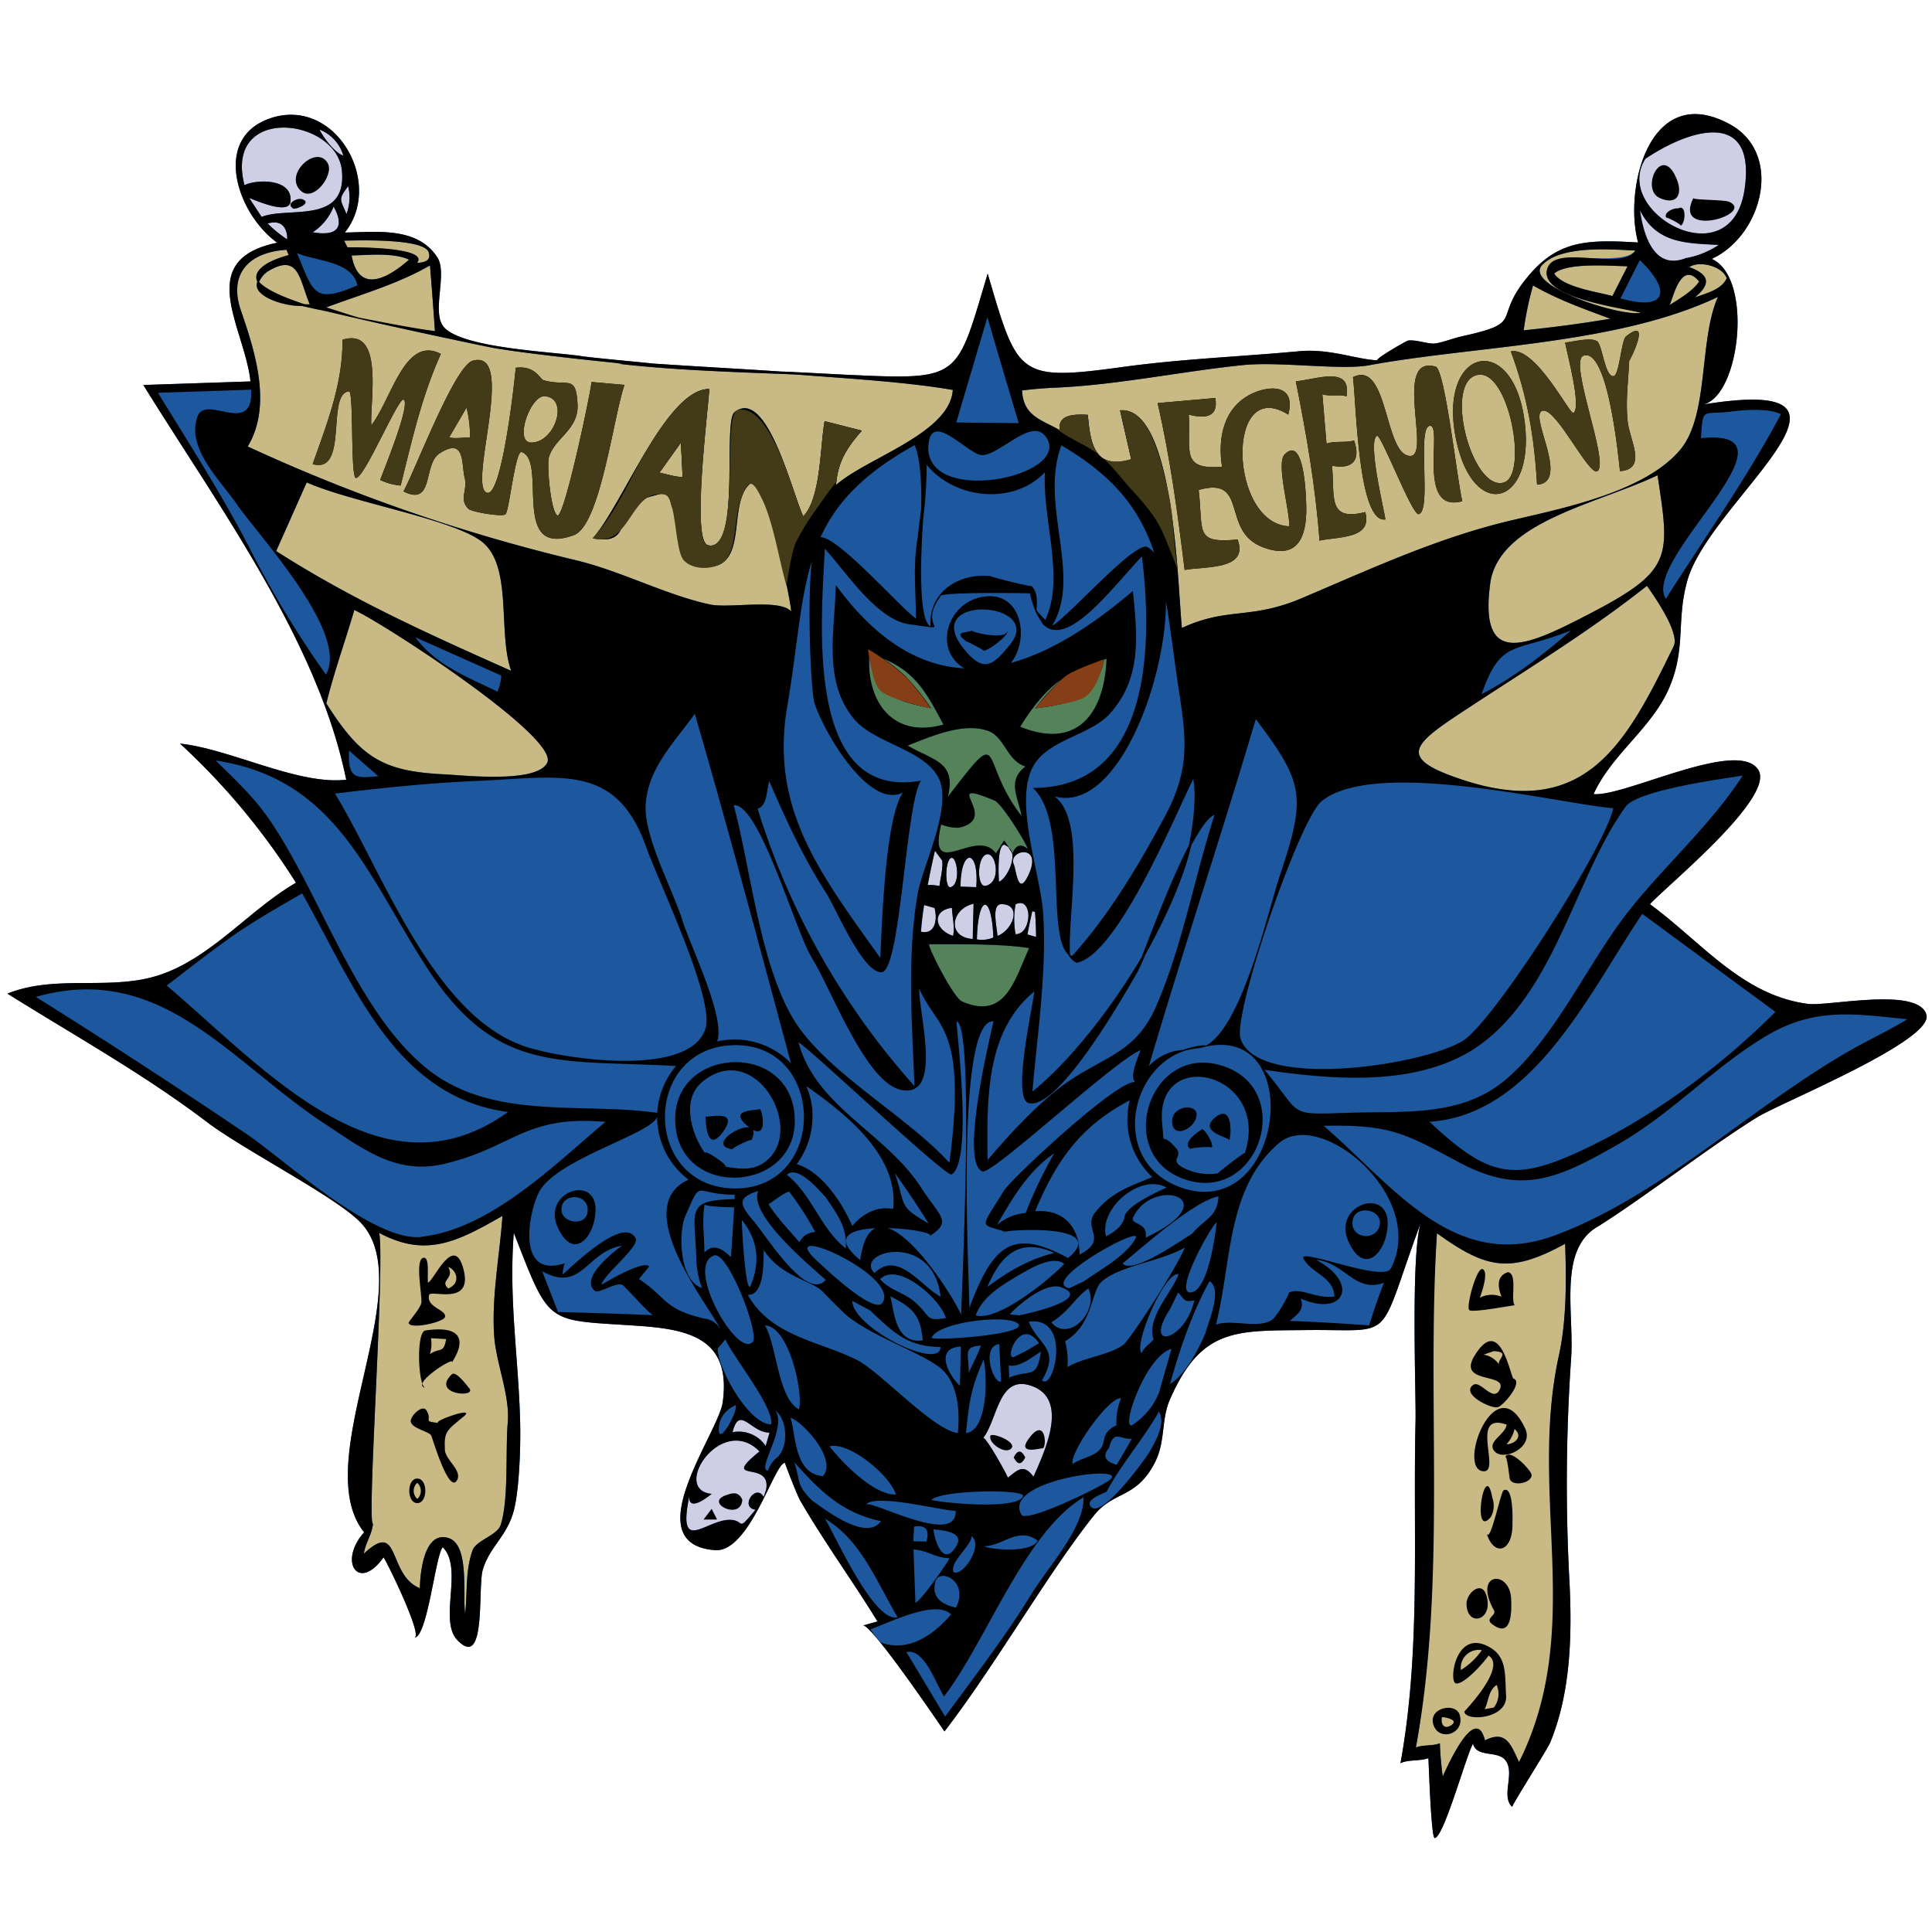 <svg xmlns="http://www.w3.org/2000/svg" width="500" height="500" viewBox="0 0 500 500">
  <title>marian-hegemony_COLOR</title>
  <g id="n4">
    <path d="M498.56,262.64c-2-7.38-25.43-2.15-30.63-2.83C450.86,257.6,440.46,243.87,427,234c4.46-4.87,32.44-27.61,28.06-34.73-5.13-8.35-34.64,7-42.64,6.24,4.7-10.41,15.28-17.17,19.69-27.79,4.27-10.29,1.67-17,4.55-27.39,5.75-20.82,54.26-53.87,3.84-45.6,9.8-1.61,13.4-32.83,2.5-37.73,13-5.95,18.79-27.23,4.57-34.9-20.69-11.17-27.43,16.79-23.63,30.65-12.31-.7-20.14-.79-27.82,8-10.51,12-.78,12.51-17.4,16.2-2.7.6-5.3,1.66-7.32,1.94-1.71.24-4.86-1.05-7-.75-.33,0-9.26,5.15-7.83,5.12-5.73-.26-12.39-3.1-20.37-2.36-15.21,1.41-30.69,2-45.82,4.1-27.12,3.72-27,2.17-34.77-24.19C247.42,98.2,248.89,98.35,219.32,97c-4.12-.2-13-.69-17.23-.86l1.6.12c-11.59-.78-23.21-1.39-34.77-2.18-3.73-.41-15.31-1.44-18.41-1.91-7.51-1.14-30.16-2-35.44-7.3-3.63-3.6.81-13.94-1.82-18.14-5.11-8.15-15.86-6.66-24-6.55C99.4,47.4,87,25.33,70.43,30.46c-15.75,4.88-9.23,24.74,1.31,32.35C50,67.33,63.28,84.63,64.83,98.71l-27.73.93c19.05,30.85,45.21,66.19,52.5,102.15-12.47,1.45-30.07-8-43-9.34a178,178,0,0,1,30,36c-11.93,6.92-21.66,19.17-34.93,23.75-12.84,4.43-27-.19-39.75,4.95C19.26,268,37.26,278,53.61,290.42c9.39,7.12,33.1,19.2,39.62,25.87,16,16.36-13.66,61.84,1,80.27-6.8,7.66-1.4,15.54,5,6.51,0-.73,10.51,20.55,8,20.75,3.41,0,5.47-21.51,7.36-23.39,5.39,5.37-1.11,18.89,3.75,24,7.64,8,5.21-13.6,6.62-18.25,1.85-6.09,6.43-8.69,8.1-15.59,1.37-5.67,1.69-16.43,1.56-22.19-.39-17-3-31.72-1.65-49.36,9.63,24.66,8.09,22.39,32.7,24.12,13.52.95,23.54,3.8,21.37,19.73-1.1,8-22.77,36.69-2,38.29,9,.69,15.48-22.88,18.12-22.58-.11,0,3.21,8.55,3.93,9.74,6.12,10.59,13.57,20.8,20,31.29l-3.84,1.08c1.84-1.24,21.17,27.39,21.17,27.39,13-16.82,27.39-41.92,38.77-56,5.09-6.3,10.79-4.22,15.61-13.44,2.93-5.6,1.61-11.09,4-16.53,8.13-18.66,17.33-17.7,35.21-17.91,23.73-.28,18,3.92,29.79-28.07-2.78,7.56-1.3,44.88-1.46,51.56-.71,29.49,1.42,59.42-3.9,88.6,2.12-1,5-.48,7.23-1.3.08,1.14.69,20.67,1.63,20.67,2.39-.15,8.32-22,9.93-24.39.88,3.53,6,1.8,8.14,4,3.05,3.24-1.14,9.49,2,12.34-.27-.24,9.14-15,9.83-16.68,5.19-12.69,5.67-27,5-41.18a471.16,471.16,0,0,1,.41-58.28c.8-11.68-3.33-27.8,6.57-33.86,10.84-6.64,29.78-21.25,41.74-28.58C460.89,285.39,500.4,269.33,498.56,262.64Z" style="fill: #1d589e"/>
  </g>
  <g id="n3">
    <path d="M112.56,85.69a242,242,0,0,1-30.12-5.4c9.52-3.7,20-6.45,28.84-11.61C111.76,74.36,112.16,80,112.56,85.69Z" style="fill: #c8b985"/>
    <path d="M80.2,78.84C75.92,80.5,60,75.92,69.29,70.25,77.44,65.3,77.45,72.39,80.2,78.84Z" style="fill: #c8b985"/>
    <path d="M91,66.14c4.25-.09,10.83-.82,14.86,1.09C100.09,72.29,92.8,76,91,66.14Z" style="fill: #c8b985"/>
    <path d="M111,65.54q.63,2.4-3.08,2.52c3.27-4.07-16.08-4.07-18-4-.3-.58-.59-1.17-.89-1.75C91.5,62.25,110.52,61.5,111,65.54Z" style="fill: #c8b985"/>
    <path d="M403.44,350.82c-4.08,18.51-2.08,38.73-.05,55.54,1.18,9.79-1,21.22-1.81,31-.82,10.28-4.14,10-8.45,18.68-2.08-4.3-3.24-8.44-8.82-5.61-2.54-10.19-10.43,8.34-10.93,9.34a82.17,82.17,0,0,1-.74-8.6c-1.89.8-4.33.31-6.22,1.12,3.56-19.08,2.87-37.32,2.84-56.7,0-25.52,1-50.93,2.62-76.41,12.82,9.24,19,10.5,33.18,2.72C405.37,331.22,405.46,341.65,403.44,350.82Z" style="fill: #c8b985"/>
    <path d="M446.87,72c-1.3,3-5.43,3.94-8.29,5,4.13-3.36,4.09-5.86-1.4-7.87C439.72,67.36,445.78,68.84,446.87,72Z" style="fill: #c8b985"/>
    <path d="M432,79c.8-.76,2.79-12.1,7.73-6.16C438.3,75.23,434.18,77.62,432,79Z" style="fill: #c8b985"/>
    <path d="M417.29,76.62c-3.52-1-12.8-2.22-15.07-5.81,3.29-3,15-1.93,19-1.9Q419.24,72.76,417.29,76.62Z" style="fill: #c8b985"/>
    <path d="M399.11,68.57c4.8-5.17,17.93-4.08,24.11-3.75-3,4.54-21.9-.9-22.92,5.33S421.38,80,424.7,80.92C419.51,82.07,394.14,73.95,399.11,68.57Z" style="fill: #c8b985"/>
    <path d="M396.76,73.84c6.35,3.67,13.18,6.08,20,8.62-7.43,1.26-14.92,2.25-22.43,3A83.83,83.83,0,0,1,396.76,73.84Z" style="fill: #c8b985"/>
    <path d="M131.41,368.11c-.63,7.18.29,19.8-1.81,26.48-.88,2.82-6.41,4-7.34,6.71-1.9,5.53-1.23,10.6-1.88,16.3-.74-4.56,1.28-17.84-4.33-19.56-6.11-1.88-7.31,8.37-7.39,13-8.54-3.5-4.88-18-14.51-8.93.42-2.85,2.09-4.9,2.38-7.74-1.68,0,3.1-66.37,1.62-75.29,12.18,6.52,20.37,2.18,31.89-4.41-.71,10.2-2.82,20.67-2.16,30.92C128.37,352.86,132,361,131.41,368.11Z" style="fill: #c8b985"/>
    <path d="M433.17,167.17c-12.34,25.41-22.87,45.22-54.83,34.58-15.9-5.29-13.37-8.58-1.4-16.53,16.68-11.09,33.34-21,49.28-33.62C427.84,153.89,434.78,163.69,433.17,167.17Z" style="fill: #c8b985"/>
    <path d="M385.76,150.3c2.9-15.39,27.5-19.87,43.21-27.3,3.27,21.43,4,24.68-18,36.06C394.61,167.55,382.49,172.9,385.76,150.3Z" style="fill: #c8b985"/>
    <path d="M71.47,142.62l7.91-17.78c11.25,5.07,37.17,9.36,45.08,15.15,8.38,6.13,4.27,23.64,7.83,33.62C111,164.14,91.07,155.18,71.47,142.62Z" style="fill: #c8b985"/>
    <path d="M84.43,182c2-8.13,4.9-16.11,7.24-24.16,7.18,3.19,53.17,33,49.94,39.53-2.69,5.44-21.91,3.22-26.72,3C99.1,199.64,93.29,196.07,84.43,182Z" style="fill: #c8b985"/>
    <path d="M271.89,100.38c16.62-.59,33.17-4.19,49.71-5.89,9.68-1,25.82,1.43,32.9,0,27.15-5,64.14-5.28,90.11-17.65-5,11.11-2.21,30.56-9.78,39.57-9.53,11.35-32.09,15.45-44.91,18.56-18.46,4.49-35.5,12.4-53,19.83-13.38,5.69-19.11,2.2-31.05,7.71-1.08-10.42-1.89-57.65-16-56.28q1.45,6.32,2.89,12.64c-9.56,2.87-10.59-4.25-11.23-11.5-3.83-.22-7.8,0-7.26,3.94-5-2.77-9.48-3.74-9.76-10.28Q268.19,100.6,271.89,100.38Z" style="fill: #c8b985"/>
    <path d="M62.33,80.32c-3.09-9,1.51-15,11.81-15.68.19.46.39.91.59,1.37-7.16,1.93-9.23,4.68-8.12,6.88-1.53,3.71,6.83,6.44,11.55,6.29,1.78.41,4.1.92,6.49,1.43,15.94,3.8,41.35,9.14,43.1,9.44C137.94,91.79,159,93.88,159,93.88s3.73.49,1.21.29c15,1.7,30.55,2.12,45.75,2.75,12.84,1,28.76,1.92,40.63,4-.79,11.3-22.38,17.61-30.21,24.59.44-6,2.77-9.63,6.68-14.06L213.41,109c-1.17,6.43-.95,20-5.53,24.62-2.73-5.54-9.36-33.67-17.79-26.94-3.12,2.49,1.77,36.77-6.89,34.41-4.4-1.21.21-35.76.35-40.43-11.11,0-22.34,29.83-30.12,38.63,10.88,2.23,5.6-7.92,12.38-10,11.44-3.53,4.58-1.1,10.52,5.86,4,4.7-4.67,11.94,7.09,11.55,10.1-.33,5-15.61,10.33-21.19,4.11-4.27,11.12,31,11,32.71-3.14-3.37-16-.67-21.12-1.8-11.58-2.55-22.91-8.65-34.75-11.47a451.73,451.73,0,0,1-84.78-29.4C70.51,105,66,90.94,62.33,80.32Z" style="fill: #c8b985"/>
    <path d="M176.66,123.41c-1.83.1-4.18-.75-6-1.08l5.56-7.8C176.37,117.5,176.51,120.46,176.66,123.41Z" style="fill: #c8b985"/>
  </g>
  <g id="n2">
    <path d="M255.57,189.11c4.44,1.55,4.95,7.81,9.79,9.26-4.76,3.66-2.05,7.63-1,12.84-11.43-14.6-4-24.59-19.09-5,2.17-9-3.47-9.25-10.42-13.24C241.11,190.5,249.33,186.94,255.57,189.11Z" style="fill: #548359"/>
    <path d="M248.11,214.22c11.23-2.45-5.68-13.28,9.3-7,1.83.77,8.32,11.2,8.53,12.48-1.76-1.44-3.08-1-3.94,1.17a3.35,3.35,0,0,0-1-1.63c-.33-.52-.87-1.26-1.17-1.74l-2.13,3.39c-4.91-7.13-17.87,7.8-14.15-7.53A11.06,11.06,0,0,0,248.11,214.22Z" style="fill: #548359"/>
    <path d="M240.49,244.39c7.23,0,18.88-.16,25.92,1-3.71,7.9-6,18.79-17.38,13.81C246.64,258.17,239.79,244.4,240.49,244.39Z" style="fill: #548359"/>
    <path d="M234.66,175.38a45.58,45.58,0,0,0-6.17-4.95c8.63,3.61,11.37,9.17,15.64,17.1-13.27,3.74-19.86-6.13-19.21-17.63,1.59,10,6.87,11.53,16,13.41A64.61,64.61,0,0,0,234.66,175.38Z" style="fill: #548359"/>
    <path d="M285.73,170.7l.61-.19c-.61,14.71-8,23.44-22.35,17.58,2.48-4.11,6.46-9.43,10.68-12.25a56.81,56.81,0,0,0-6.81,7.48C277.11,182.23,283.76,180.57,285.73,170.7Z" style="fill: #548359"/>
  </g>
  <g id="n1">
    <path d="M80.93,60.11a14,14,0,0,0,5.4-6.65C89.21,58.6,87.55,61.27,80.93,60.11Z" style="fill: #cecfe5"/>
    <path d="M89.67,55.4c-1.65-4-2.19-3.64.43-7.23A12.2,12.2,0,0,1,89.67,55.4Z" style="fill: #cecfe5"/>
    <path d="M88.85,40.25c-2.32-.66-5.51-5.21-6.14-6.72A10.34,10.34,0,0,1,88.85,40.25Z" style="fill: #cecfe5"/>
    <path d="M69.26,57.84c3.83-1.14,5.14,1.44,5.06,4.12A31.46,31.46,0,0,1,69.26,57.84Z" style="fill: #cecfe5"/>
    <path d="M436.45,66.79c-8.29,3.42-11.13-5.88-12-12.37,4.31,8.67,11.95,8.53,20.41,9A22.68,22.68,0,0,1,436.45,66.79Z" style="fill: #cecfe5"/>
    <path d="M267.15,235.78a1.8,1.8,0,0,0,.71.2q.26,3.24.28,6.5l-2.23-.63C266.24,239.81,266.73,237.8,267.15,235.78Z" style="fill: #cecfe5"/>
    <path d="M262.83,241.78a21.24,21.24,0,0,1,0-7.73,2.25,2.25,0,0,1,3.36,1.09C266.38,238.09,265.6,241.74,262.83,241.78Z" style="fill: #cecfe5"/>
    <path d="M266.17,226.43c-2.72,5.81-3.13-1.16-3.82-2.74C260.76,220,270.06,218.08,266.17,226.43Z" style="fill: #cecfe5"/>
    <path d="M255.08,229.25c-2.27.47-2.3-7.2.1-8.1C257.76,220.18,259.33,228.39,255.08,229.25Z" style="fill: #cecfe5"/>
    <path d="M257.09,242.63a7.51,7.51,0,0,1-4.27.48C253.08,231.7,256.57,230.79,257.09,242.63Z" style="fill: #cecfe5"/>
    <path d="M259.25,234c5.32.13,2.91,6.73-1.11,8.23C258,239.76,256.46,233.92,259.25,234Z" style="fill: #cecfe5"/>
    <path d="M259.86,218.6c4.58,1.24.8,8.89-1.33,9.58C258.44,227.22,258,218.85,259.86,218.6Z" style="fill: #cecfe5"/>
    <path d="M246,229.61c-1.48.44-1.5-6.69.06-7.53S248.8,228.81,246,229.61Z" style="fill: #cecfe5"/>
    <path d="M246.65,242.21c-4.89-1.57-5.53-6.59-.29-7.26C246.44,237.12,247.17,240.12,246.65,242.21Z" style="fill: #cecfe5"/>
    <path d="M252,233.89c-.08,3.05-.14,6.1-.22,9.14C244.78,242.49,246.3,235.06,252,233.89Z" style="fill: #cecfe5"/>
    <path d="M248.59,229.48c0-9.93,4.83-10.07,4.09.13Z" style="fill: #cecfe5"/>
    <path d="M243.85,222.73c.25,2-.49,4.6-.71,6.58a11.24,11.24,0,0,0-3.05-.24c.57-3,1.19-5.94,1.88-8.9Z" style="fill: #cecfe5"/>
    <path d="M241.9,235c.75,2.73.34,7-3.53,6.14q.26-3.47.82-6.91Z" style="fill: #cecfe5"/>
    <path d="M199.16,370.75l-1,3.45a8.41,8.41,0,0,0-8.59-3.56C191.39,363.45,194.3,370.81,199.16,370.75Z" style="fill: #cecfe5"/>
    <path d="M266.45,358.5c10.71,3.2,3.7,17.52,1,23.68-2.55-3.45-4-1.82-6.63.25-.46-1.31-5.88-10.91-6.4-10.26C258.14,367.43,258.39,356.1,266.45,358.5Z" style="fill: #cecfe5"/>
    <path d="M198.28,385.48c-.22.65-.42,1.29-.63,1.94-2-3.7-6.36,2.68-2.12,3.25-5.09,6.2-2.56,2.64-6.67,2.64-6.28,0-13.67,9.21-10.45-6.21-.39,4.74,5.67-.48,5.77-.51-10.66-1,2.5-21,12.39-11C186.05,384.17,199.74,377.59,198.28,385.48Z" style="fill: #cecfe5"/>
    <path d="M425.83,41.08C438,32.94,454.53,28.51,451.5,49,448.06,72.34,417,54.9,425.83,41.08Z" style="fill: #cecfe5"/>
    <path d="M67.71,56.14,64.5,51.24c1.46.53,10.25,4.47,10.67,1,.72-6.1-8.77-5.89-11.9-4.32-5.44-21,23.92-17.5,25.22-3.72C89.81,58.27,74.43,53.37,67.71,56.14Z" style="fill: #cecfe5"/>
  </g>
  <g id="Base">
    <path d="M88.65,87.92c10.76-3.29,7.11,15.36,7.44,22.14,5.26-6.7,8.65-23.37,18-18.46-5,11.15-7.46,22.28-10.4,34.06a16,16,0,0,1-5.29-1.43c.84-2.45,7.92-19.52,6.09-20.79-1.32-.92-10.1,20.26-12.37,20.26-1.47,0-.53-22.51-1.79-22.41-6,.5,0,21.48-9.41,18.82C84.72,109.34,88.68,99.41,88.65,87.92Z"/>
    <path d="M153.09,98.86c-.24,2.78-7.13,35.67-8.87,34.51s-2.7-13-2.19-14.93c1.34-5,7.76-7.19,7.44-13.74-.39-8-2.42-4.52-8.75-6.29-1.06-.3-2.12-3.89-7.26-3.23-.17,2.64-3.51,33.21-7.35,32.36-5.33-1.18,7.81-37.38-3.75-34.19-4.69,1.29-14.69,27.85-17.94,33.83,8,4,5-7,9.31-9.82,6.74-4.39,5.65,2.78,6.51,6.19s-1.57,5.62,1,8.15c.81.78,8.63,2.14,9.58,1.4S133.35,116.42,135,117c6.81,2.27-3.07,27.55,13.5,21.5,6.87-2.51,10.18-30.41,13.12-38.89ZM116.25,113.2l4.48-7.71a29.33,29.33,0,0,1,.9,7.71C120,113.2,117.8,113.59,116.25,113.2Zm21.24,1.34c-4.58,0-.18-12.4,3.56-12C147.37,103.15,143.61,114.54,137.5,114.54Z"/>
    <path d="M299.59,104.32,314.52,103c.85,4.81-2.36,5.47-6.86,4.3.52,9.51-2.18,14.34,8.6,13.5-1.15-7.28.3-15.22,7.52-18.82,4.58-2.28,11.76-2.71,9.62,5.32-16.34-10.28-15.35,28.32.27,28.91.07-4.46-3.47-16.3-1.21-18.61,5.37-5.47,5.6,12.56,5.61,14.12,0,6.62-1.81,13.45-11.23,9.91-11.05-4.15-3.49-18.52-16.63-14.84,1.28,10.8-1.25,13.92,10.08,12.84,3,8-8.51,6.89-13.71,7.87C304.8,133,302.89,118.63,299.59,104.32Z"/>
    <path d="M335.36,98.68c5.19-.44,14.52-4.22,13.11,3.9-1.93-.64-4.32.11-6.25-.54l1.08,12.77c2.19-.79,4.89-.13,7.13-.81,1.74,4.88-.21,7.62-5.71,6.52.8,7.85-1.35,14.55,8.6,12,2,7-6.87,6.32-11.83,7.39C340.45,125.87,338.11,112.44,335.36,98.68Z"/>
    <path d="M350.15,97.6C359.4,93,358.17,118,365,118c5.42,0-4.59-26.27,6.53-23.12,2.47.7,5.64,29.93,6.91,34.82-12.14,3.38-4.78-20.15-8.47-19.49-3.32.59.63,22.13-2.82,22.86-1.72.36-9.79-21-10.82-20.3-2.42,1.61,1.76,18.65,2.22,21.65C351.46,135.66,351,104.31,350.15,97.6Z"/>
    <path d="M394.65,109.7c-2.76-24.39-22.84-20-17.8,4.12C381.28,135.06,397.07,131,394.65,109.7Zm-5.51,15.19c-8.32,2.32-15.81-26.62-6.52-27.9C390.6,95.9,395.56,123.1,389.14,124.89Z"/>
    <path d="M391,90.95c6.41-1.43,15.33,16.55,16.2,15.93,2.16-1.54-1.65-15.34-2.15-18.22,2.32-.25,6.6-1.41,8.24-.37,1.43.91,2,9.21,4.26,9.06,1.58-.11,2-9.25,3.25-10.28,7-5.6.83,6.72.84,6.27-.23,5.31-1,10.42-.39,15.85.56,4.88,5.14,12.19-2,12.75-.27-2.15-2.94-32-9.41-29.91-4.1,1.31,6.83,27.91,3.56,29.91-2.16,1.33-10.42-16-14-15.66-4.33.46,7.33,18.54-1.61,19.16C397.1,113.25,395.27,102.39,391,90.95Z"/>
    <path d="M188.41,386.8q2.72-1.09,3.7,1.34C191.8,393.84,181.58,388.62,188.41,386.8Z"/>
    <path d="M184.17,390.49l1.41,2.76h-3.5Z"/>
    <path d="M154.12,313c0-9.16-13.88-4.52-9.81,4.58S154.12,320,154.12,313Zm-8.82,0c0-4.3,7.06-4.35,6.78.4C151.85,317.56,145.3,316.68,145.3,313Z"/>
    <path d="M359.13,316.54c0-9.49-14.37-4.68-10.16,4.74S359.13,323.7,359.13,316.54Zm-9.13,0c0-5.17,8.32-3.77,7,.84C355.87,321.13,350,320.56,350,316.54Z"/>
    <path d="M256.3,371.6c.28-1,6.93,1.52,5.45,3.23S255.77,373.57,256.3,371.6Z"/>
    <path d="M266.12,372.48c4.71-6.6,4.9,2.86,3.56,2.35C269.43,374.73,263.15,376.64,266.12,372.48Z"/>
    <path d="M265.34,377.18q-1.51,3-3,0Q263.83,374.16,265.34,377.18Z"/>
    <path d="M108,389c-2.77,0-2.77-6.35,0-6.35S110.75,389,108,389Zm0-5.28a2.82,2.82,0,0,0,0,4.2A2.82,2.82,0,0,0,108,383.77Z"/>
    <path d="M120,366.59c3.57-2.94-8.7,1.42-6.43,1.68-4.43-.5-1.53-.43-3.17-3.23-1.06-1.81-4.43,1.61-4.09,2.94.47,1.83,4.8,2.46,5.32,3.58.25.53,4.64,15.58,6.71,11.4,1.24-2.51-3.07-5.15-3.2-7.68C114.89,370.45,115.54,370.26,120,366.59Z"/>
    <path d="M121.33,359.15c-.24-.25-3.32-4.53-4.41-3.48C111.34,361.05,123.93,361.87,121.33,359.15Z"/>
    <path d="M110.08,344.33c-2.44.36-1.88,14.45,0,14.82-4.14-.81,8.27-8.67,6.8-6.44C120.73,346.82,119.48,342.94,110.08,344.33Zm1.45,2,3.93.22c-.66,3.93-1.69,2.09-4.21,3.91A8.74,8.74,0,0,0,111.53,346.31Z"/>
    <path d="M120,328.67c-2.42-9.81-7.72,2.73-9.2,3.27-.34-.89.51-6.45-1.07-6.44-2.51,0-.44,9.66-.68,11.63-.17,1.44-3.39,4.9-3.3,5.25.43,1.76,8.94-.19,9.39-1.49.66-1.92-5-2.5-4.07-5.79C111.49,333.72,122.34,338.08,120,328.67Zm-4,4.79c-2.37-2.24,1.76-2.37,0-5.57C118.19,328.66,119.37,332.1,116,333.46Z"/>
    <path d="M377.77,443.8c-1-3.29-8-1.92-6.87,2.33C372.12,450.9,379.27,448.89,377.77,443.8Zm-2.32,2.76c-1.9,1.13-2.62-.59-2.27-2.18C373.94,444.39,377.87,445.11,375.44,446.56Z"/>
    <path d="M389.78,438.77c-.34-4.86.3-9.61-3.84-12.21-9.21-5.78-11.1,8.71-9.17,9.1,2.16.44,7.67-5.88,8.44-7.2,4.92,2.93-6.23,14.44-6.23,14.46C379,445.6,390.22,445,389.78,438.77Zm-11.7-6.58a4.64,4.64,0,0,1,5.42-5.13A18.1,18.1,0,0,1,378.09,432.19Zm8.52,9.72-2.38.43c1.11-2.1.86-4.74,3.11-6.28A5.8,5.8,0,0,1,386.61,441.91Z"/>
    <path d="M384.62,412.72c-1.23-3.79-5.12-.4-5.09,2.32C379.59,421.35,386.8,419.42,384.62,412.72Z"/>
    <path d="M391.08,413.67c-.44-7.56-10-6.79-4.44,3.07.76,1.33-2.41,2.06-.57,3.51C391.29,424.37,391.26,416.85,391.08,413.67Z"/>
    <path d="M386.21,387.64c-1.91-10.8-5.47,11.18-.36,4.92A6,6,0,0,0,386.21,387.64Z"/>
    <path d="M391.43,393.94s.36-9.63-2.3-8.25c-.79.41-3.48,14.25-4.41,11.05C386.54,403,391.65,401.86,391.43,393.94Z"/>
    <path d="M396.39,381.72c0-1.08-6-7.52-6.89-4.45.45-1.66,1.31,6.48,1.18,5.22C390.93,384.86,396.39,384,396.39,381.72Z"/>
    <path d="M394.74,369.76c-7.76-16.74-18,11-10.68,11,4.31,0-3.81-15.47,5.86-12.06-.36,2.59-4.88,4.23-3.35,6.61C388.6,378.51,397.06,374.75,394.74,369.76Zm-4.84,4a8.92,8.92,0,0,0,2.07-3.93C394.27,371.82,392,373.71,389.9,373.78Z"/>
    <path d="M392,337.82c-1.13-1.52.82-8.22-1.75-8.59q-3.65,1.2-1.66,6.36a6.68,6.68,0,0,0-5.61.26c.45-1.23,2.32-6.48.79-7.38s-4.48,9.88-3.5,10.6S391.9,337.69,392,337.82Z"/>
    <path d="M391.59,356.75c-1.23-3.05-3.84-16-10-5.85-4.62,7.6,9.28,4.1,6.38,9-1.7,2.88-4.89-2.78-6.71-1.48-3.26,2.32,4.5,6.18,6.32,5.77C389,363.91,394.44,357.54,391.59,356.75Zm-5-7.08c4.86.28.07,2.41,1.64,3.91a6,6,0,0,0-4.26-3Z"/>
    <path d="M260.69,163.32c-.4,2.47-9.8.19-9.05-.15-1.58.72-5.19.14-1.52,2.84-.45-.33,4.94,2.4,4.44,2.4C255.86,168.42,261.18,164.33,260.69,163.32Z"/>
    <path d="M78.24,51.56c-1.34-.49-4.45,1.19-2.36,2.41C76.49,54.33,80.94,52.54,78.24,51.56Z"/>
    <path d="M84.87,42.34c-2.75-5.2-11.56,2.7-7.07,7C81.12,52.5,86.44,45.31,84.87,42.34Z"/>
    <path d="M434.29,53.94c-1-.23-3.87,1-3.06,2.44-.27-.46,4.36,1.86,3.64,2.06C436.24,58.06,436.57,52.64,434.29,53.94Z"/>
    <path d="M447.58,52.25c-1.29-.62-9.6-.45-9.34-1C432.89,61.91,454.17,55.42,447.58,52.25Z"/>
    <path d="M434,46.52c-3.88-9.86-9.58,2.42-4.5,4.71C433.9,53.22,435.53,50.39,434,46.52Z"/>
    <g>
      <path d="M311.1,292.23c-.94.56-5.48,3.63-2.94,5.15-.53-.32,6-.87,5.38-.29C314.35,296.34,311.92,292.31,311.1,292.23Z"/>
      <path d="M314.61,289.09c-4.73,3.75,2.95,5.08,3.43,5.89S319.54,285.18,314.61,289.09Z"/>
      <path d="M309.69,288.42c0-2.9-6.47-2.35-6.35,1.92C303.47,295,309.63,292,309.69,288.42Z"/>
      <path d="M316.4,275.84c-19-6.13-28.44,23.34-9.52,29.46S335.48,282,316.4,275.84Zm-1.22,27.82a14.65,14.65,0,0,1-9-1.48c-3.77-2.09.16-2.7-1.8-5-4.22-5-2.89.58-3.6-6.2-2.14-20.53,28.18-13.55,21.39,7.45C322.33,297.89,314.89,303.73,315.18,303.66Z"/>
      <path d="M189.57,297.45c-.61-.09,5.23-3.07,4.87-2.3.63-1.34.7-2.21.43-2.74,4.09,2.23,2.2-6,1.68-5.37-.33.4-8.43-.18-3.17,4.3l.54.44C191,291.24,183.35,296.49,189.57,297.45Z"/>
      <path d="M187,293.08c4.72-6.32-4-3.72-4.38-4.14C182.63,289,182.51,299,187,293.08Z"/>
      <path d="M174.78,291c1.48,19.87,32.35,17.52,30.87-2.3S173.29,271,174.78,291ZM181.72,280c13.88-11.52,27.63,13.37,15.71,21.08-3.08,2-6.88,1.36-10.1.76,2.42.45-6.54-5.52-4.54-3C179.79,295.24,175.64,285.09,181.72,280Z"/>
      <path d="M498.56,262.64c-2-7.38-25.43-2.15-30.63-2.83C450.86,257.6,440.46,243.87,427,234c4.46-4.87,32.44-27.61,28.06-34.73-5.13-8.35-34.64,7-42.64,6.24,4.7-10.41,15.28-17.17,19.69-27.79,4.27-10.29,1.67-17,4.55-27.39,5.75-20.82,54.26-53.87,3.84-45.6,9.8-1.61,13.4-32.83,2.5-37.73,13-5.95,18.79-27.23,4.57-34.9-20.69-11.17-27.43,16.79-23.63,30.65-12.31-.7-20.14-.79-27.82,8-10.51,12-.78,12.51-17.4,16.2-2.7.6-5.3,1.66-7.32,1.94-1.71.24-4.86-1.05-7-.75-.33,0-9.26,5.15-7.83,5.12-5.73-.26-12.39-3.1-20.37-2.36-15.21,1.41-30.69,2-45.82,4.1-27.12,3.72-27,2.17-34.77-24.19C247.42,98.2,248.89,98.35,219.32,97c-4.12-.2-13-.69-17.23-.86l1.6.12c-11.59-.78-23.21-1.39-34.77-2.18-3.73-.41-15.31-1.44-18.41-1.91-7.51-1.14-30.16-2-35.44-7.3-3.63-3.6.81-13.94-1.82-18.14-5.11-8.15-15.86-6.66-24-6.55C99.4,47.4,87,25.33,70.43,30.46c-15.75,4.88-9.23,24.74,1.31,32.35C50,67.33,63.28,84.63,64.83,98.71l-27.73.93c19.05,30.85,45.21,66.19,52.5,102.15-12.47,1.45-30.07-8-43-9.34a178,178,0,0,1,30,36c-11.93,6.92-21.66,19.17-34.93,23.75-12.84,4.43-27-.19-39.75,4.95C19.26,268,37.26,278,53.61,290.42c9.39,7.12,33.1,19.2,39.62,25.87,16,16.36-13.66,61.84,1,80.27-6.8,7.66-1.4,15.54,5,6.51,0-.73,10.51,20.55,8,20.75,3.41,0,5.47-21.51,7.36-23.39,5.39,5.37-1.11,18.89,3.75,24,7.64,8,5.21-13.6,6.62-18.25,1.85-6.09,6.43-8.69,8.1-15.59,1.37-5.67,1.69-16.43,1.56-22.19-.39-17-3-31.72-1.65-49.36,9.63,24.66,8.09,22.39,32.7,24.12,13.52.95,23.54,3.8,21.37,19.73-1.1,8-22.77,36.69-2,38.29,9,.69,15.48-22.88,18.12-22.58-.11,0,3.21,8.55,3.93,9.74,6.12,10.59,13.57,20.8,20,31.29l-3.84,1.08c1.84-1.24,21.17,27.39,21.17,27.39,13-16.82,27.39-41.92,38.77-56,5.09-6.3,10.79-4.22,15.61-13.44,2.93-5.6,1.61-11.09,4-16.53,8.13-18.66,17.33-17.7,35.21-17.91,23.73-.28,18,3.92,29.79-28.07-2.78,7.56-1.3,44.88-1.46,51.56-.71,29.49,1.42,59.42-3.9,88.6,2.12-1,5-.48,7.23-1.3.08,1.14.69,20.67,1.63,20.67,2.39-.15,8.32-22,9.93-24.39.88,3.53,6,1.8,8.14,4,3.05,3.24-1.14,9.49,2,12.34-.27-.24,9.14-15,9.83-16.68,5.19-12.69,5.67-27,5-41.18a471.16,471.16,0,0,1,.41-58.28c.8-11.68-3.33-27.8,6.57-33.86,10.84-6.64,29.78-21.25,41.74-28.58C460.89,285.39,500.4,269.33,498.56,262.64Zm-39.09-.77c-13.71,13.73-30.57,26.34-48,34.84-19.41,9.45-25.85,8.31-41.51-6.39,27-1.79,41.44-33.71,55.06-53.81ZM451,200.74c-8.26,12.74-19.84,22.91-29.26,34.74-10.64,13.38-19,32.79-32,43.86-11.41,9.71-25.85,8.18-40.45,8.64-16.55.51-11.94.9-22.05-11.11,18.34,2.68,41.62,4.73,57.08-7.44,18.64-14.68,23.69-43.13,36.4-60.67C423.81,204.43,446.83,201.39,451,200.74ZM298.55,346.64c-1.18,1.41-2.11,1.62-3.15,3.55-2-2.34,5.95-21.06,9.6-20.45C303.53,334.32,296.6,340.89,298.55,346.64Zm-105-11.54c4.43.17,4-9.08,4.12-11.58,4.46,6.83,11.83,7.7,15,10.51-.13-.12,5.43,5.61,6.8,6.69,6.65,5.23,18.12,9.06,23.48,13,5.12,3.76,5.5,11.83,4.93,17.14-6.39-.73-20.17-16-26.27-19C211.54,346.94,199.51,345.76,193.52,335.1Zm13.23,29.66c-5.51-2.94-5.71-16.55-8.81-21.72C204.19,343.12,208,360.71,206.75,364.76Zm-26.51-38a22.31,22.31,0,0,0,1.41,6.6c-5.82-1.9-6.25-14.29-4.27-18.76,4.44-10,1.87-5.41,12.77-5.41a3.06,3.06,0,0,0-.05,1.13C176.81,310.61,180,313.47,180.23,326.73Zm-3.68-88.67c-2.52-7.95-10.06-21.69-9.48-29.95.64-9.12,6.68-15.19,12.71-23.39,8.73,30,16.74,60.24,24.89,90.42a20.43,20.43,0,0,0-19.13-5.65C187.91,263.62,178.68,244.79,176.55,238.06Zm34.21-56.14c2.15,7,14,27.7,22.87,23.14-4.59,6.79-5.4,33.69-5.85,42.83-15.42-21.66-28.64-38.5-24.08-65.13,2.6-15.17,3.19-27.26,6.37-37.61C208.8,156.3,209.91,179.13,210.77,181.92Zm29.05-61.65c7.22,8.91,22.45,10.52,30.58,1.91-.7,12.3,5.23,27.42.09,38.21-.54-.54-1.53-1.54-2.24-2.41.07-2.31.37-4.66-1.35-6.38,0,.35-11.39-2.56-10.66-2.56-8.93-.77-16,4.71-15.45,13-4-1.64-1.86-28.2-1.86-28.19A112.93,112.93,0,0,0,239.82,120.27Zm.44-5.08c.66-9.35,10.46,2.74,14,2.57C259,117.54,267,108,270.63,113,278.1,123.25,239.12,131.4,240.26,115.2Zm34.45.08c14,8.19,20.39,16.93,24,27.82a6.06,6.06,0,0,0-1.8-1.55c-3.19-1.72-21.21,18.84-24.64,20.33C280.18,149,268.87,130.41,274.71,115.27Zm-1.9,90.78c16.15,4.61,29-29.81,28.91-50.41.92,5.29,1.65,11.06,2.53,17.42,2.14,15.54,4.81,24-2.75,38.08-6.85,12.79-14.33,25.41-24.08,36.25l-.52-.32C276.24,236.57,281.36,212.14,272.81,206.05ZM238.37,132c-.33,2.39-.65,5-.92,7.55l0-.24c-1.22,7.9-.43,13-.41,20.72-3.28-1.94-20.06-21.19-24.68-21,4-8.82,11-16.43,24.35-23.83C238.3,118.79,238.56,126.32,238.37,132Zm-24.5,99.23c2.34,3.59,9.43,20.66,14.27,20.39,5-.3,6.22-43.84,10.23-49.59-30.54,5.49-25.7-42.21-24.91-60,5.29,5.67,13.42,18.43,21.91,19.54,12.49,1.64,1.75,1.26,8-7.16-1.31-1.31,23.35-.88,23.15-.85a29.73,29.73,0,0,0,1.76,5.32c.52,1,1.67,2.66,1.65,2.69C276.32,168,288,151.86,295.53,144c2.7,21.89,2.79,59.91-28.22,59.91,9.34,8.64,3.29,37.77,9.16,43.14.1.42,1.62,2.24,2.34,2.08,10.61-2.3,25.45-38.48,30-47.52.85,4.71,0,11.63-1.13,17.19-4.22,8-9.32,21.38-12.21,28.87C287,262,276.34,275.1,267.19,282.5c1.3-15.19,3.65-30.2,2.83-45.48-.57-10.56-7.49-28.47-2.94-38.1,3.56-7.54,15-8.43,20.21-14.28,8.21-9.24,7.09-19.94,5.9-31.7-10.61,9-21.17,15.79-31.58,18.62,4.84-5.91,3-18.36-6.72-17.19s-13.57,13.79-5.31,18.59C238.19,172.38,227,166,216.3,151.4c-.24,11.87-3.39,24.89,4.7,34.64,5.27,6.35,17.8,7.78,21.79,15.07s-4,22.79-5.31,30.27c-2.8,16.38-1.43,33.19-.82,49.69a192.52,192.52,0,0,1-40.58-71.76c2.39-.89,2.15-3.69,3-7.15C203.43,212.24,207.93,222,213.87,231.23Zm85.38,29.11c-5.81,13.25-14.71,13-25.66,21.69-6.6,5.27-12.52,11.76-18,18.17-.19-16.28-.42-33.3,12.09-43.61-.21,3-5.9,27.68-1.47,28.88,7.88,2.11,25.64-29.57,28.17-33.92a35.69,35.69,0,0,0,1.94-4.32c5-8.94,10-19.7,12-28.51,1.93-3.41,4.19-7.28,6-7.82C309.17,226.85,305.92,245.1,299.24,260.34ZM325,186.1c12.47,16.6,13.09,19.91,6.23,40.48-3.09,9.27-9.68,38.87-19.1,44-1.14-.26-4.64.59-5.9,1.13a13.2,13.2,0,0,0-8.91,4.21C306.17,245.87,316.1,216.15,325,186.1Zm-31,94c-3.85-1.63-32.35,25-34.21,28.08-6.33,10.33-6.24,8.33.4,10.63-1.05-.36,27.41-2.57,16.25,6.76-14-7.47-19.21-4.17-25.57,12.91.11-5.77-3.9-74.71,6.25-74.17-1.21,5.39-8.7,36.67-2.85,38.86,2.48.93,34.94-29.35,40.94-31.37C295.14,272.08,291.81,279.22,294,280.15Zm-.84,35.2c4.76-11.09,25.08-5.31,3.35,5C297.12,316.4,293,317,293.16,315.35Zm-52.08,31c1.3-4.05,19.18-6.25,22.28-3.83C266.82,345.18,244.29,346.93,241.08,346.31Zm7.57,2.2q-.08,5.07-.23,10.15C245.12,355.47,242,348.77,248.65,348.51ZM195.1,316.08c-3.93-4.52-4.22-6.16,1.11-7.85-2.52,6.17,13.28,19.21,17.48,23C208.78,336.94,198.22,319.69,195.1,316.08Zm-.83,16.6c-1.25,3-2.36-15.46-2.26-16.91C196,320.7,196.91,326.29,194.27,332.68Zm16-45.11a19.63,19.63,0,0,0-1.62-6.5c9.82,6.91,24.06,17.85,22.49,31.82-4.24-.83-7.94,1.25-10.56,4.39-2.59-5.88-7.75-14-14.39-16A20.66,20.66,0,0,0,210.22,287.57Zm37.3-23.21c4.65.79,1.35,69.62,1.16,76-.71-2.46-11.45-20.22-19-22.53,6,.14,12,1.34,10.86,2.06,6-3.8,2.59-5.07-2.19-12.51-9.1-14.17-27.28-20.89-31.75-37.63,3.57,2.21,38.26,35,39.62,34.2C251.42,300.83,248.19,272,247.52,264.36Zm-12.86-89a45.58,45.58,0,0,0-6.17-4.95c8.63,3.61,11.37,9.17,15.64,17.1-13.27,3.74-19.86-6.13-19.21-17.63,1.59,10,6.87,11.53,16,13.41A64.61,64.61,0,0,0,234.66,175.38Zm20.91,13.74c4.44,1.55,4.95,7.81,9.79,9.26-4.76,3.66-2.05,7.63-1,12.84-11.43-14.6-4-24.59-19.09-5,2.17-9-3.47-9.25-10.42-13.24C241.11,190.5,249.33,186.94,255.57,189.11Zm-5.31-20.19c-14-15.32,20.35-13.76,11.14-2.16C257,172.27,254.77,173.86,250.26,168.92Zm35.47,1.78.61-.19c-.61,14.71-8,23.44-22.35,17.58,2.48-4.11,6.46-9.43,10.68-12.25a56.81,56.81,0,0,0-6.81,7.48C277.11,182.23,283.76,180.57,285.73,170.7Zm0-.07h0a6,6,0,0,1,.59-.17h0Zm-37.63,43.59c11.23-2.45-5.68-13.28,9.3-7,1.83.77,8.32,11.2,8.53,12.48-1.76-1.44-3.08-1-3.94,1.17a3.35,3.35,0,0,0-1-1.63c-.33-.52-.87-1.26-1.17-1.74l-2.13,3.39c-4.91-7.13-17.87,7.8-14.15-7.53A11.06,11.06,0,0,0,248.11,214.22Zm19,21.57a1.8,1.8,0,0,0,.71.2q.26,3.24.28,6.5l-2.23-.63C266.24,239.81,266.73,237.8,267.15,235.78Zm-4.32,6a21.24,21.24,0,0,1,0-7.73C267.21,231.79,267.26,241.71,262.83,241.78Zm3.35-15.35c-2.72,5.81-3.13-1.16-3.82-2.74C260.76,220,270.06,218.08,266.17,226.43Zm-11.09,2.82c-2.27.47-2.3-7.2.1-8.1C257.76,220.18,259.33,228.39,255.08,229.25Zm2,13.38a7.51,7.51,0,0,1-4.27.48C253.08,231.7,256.57,230.79,257.09,242.63Zm2.16-8.65c5.32.13,2.91,6.73-1.11,8.23C258,239.76,256.46,233.92,259.25,234Zm.6-15.38a4.32,4.32,0,0,1,1.11.67l1,1.6c.49,2.72-1.88,6.82-3.42,7.32C258.44,227.22,258,218.85,259.86,218.6Zm-13.83,11c-1.48.44-1.5-6.69.06-7.53S248.8,228.81,246,229.61Zm.62,12.6c-4.89-1.57-5.53-6.59-.29-7.26C246.44,237.12,247.17,240.12,246.65,242.21Zm5.31-8.33c-.08,3.05-.14,6.1-.22,9.14C244.78,242.49,246.3,235.06,252,233.89Zm-3.38-4.41c0-9.93,4.83-10.07,4.09.13Zm-4.73-6.74c.25,2-.49,4.6-.71,6.58a11.24,11.24,0,0,0-3.05-.24c.57-3,1.19-5.94,1.88-8.9Zm-2,12.26c.75,2.73.34,7-3.53,6.14q.26-3.47.82-6.91Zm-1.41,9.39c7.23,0,18.88-.16,25.92,1-3.71,7.9-6,18.79-17.38,13.81C246.64,258.17,239.79,244.4,240.49,244.39ZM236.81,337c-2.79-2.47-6.71-3.18-9.06-5.95,4.71-4.71,15.69,5.27,17.06,10.06C239.34,342,241,340.71,236.81,337Zm2,9.88c-7.28,1-7.36-7.66-8.4-11.39C237,338.72,238.2,341.09,238.82,346.86Zm4.6-11.31c-5.25-2.81-11-12.09-17.12-6.1C220.86,323.88,241.46,318.45,243.42,335.54Zm-20.8-9.46c-7.3-6-2.45-7.95,4-8.25C224.77,318.62,223.31,321.1,222.62,326.09Zm9-22.47c3.07,4.22,5.95,8.57,8.71,13C232.32,312,234.58,312.38,231.58,303.62Zm-18,6.08c3,4.45,5.72,7.93,5.27,13.37-6.64-5.25-8.65-13.79-15.24-19.06C206.4,301.47,211.71,307.73,213.55,309.69Zm-9.36-1.31A82.33,82.33,0,0,1,211,318.86a4.64,4.64,0,0,0-4.11,2.62c-2.69-3.1-5.79-6.34-8-9.83C200.51,310.68,202.44,308.94,204.2,308.38Zm8.42,19c-15-12.84,20.74,2.47,15.68,9.77C226.18,340.26,213.44,328.1,212.62,327.4Zm12.52,11.73c6.28,6,9.77,9.33,18.21,9.48-.07,6.24-22.77-5-22.83-11.95Zm39.5-9.7c2.86-1.71,8.1-4.49,10.72-2.34-3.75,4-17.19,15-22.89,13.32C254.33,335.26,260,332.18,264.63,329.43Zm-9.24,3.73c2.31-5.1,6.42-14,17.39-8.91C266,326,261,329,255.39,333.16Zm7,18c-2.67,1,1.5-10.69,6.43-3.57A50,50,0,0,1,262.43,351.16Zm6.93-1.34c-1.12,7.37-2.75,4.4-8.17,6.68-.05-1-.11-2.1-.15-3.14C263.78,354,267.25,351.13,269.35,349.81Zm-5.57-9.41-2.47-.27c2.35-2.61,9.4-8.5,13.31-7C283.56,336.44,263.54,340.48,263.78,340.4Zm-4.7,17.08c-1.91,1-5.41-9.09-.49-9.64C258.75,351.06,258.92,354.27,259.08,357.48Zm-5.26-9.24c-.83,2.4-2.12,4.72-3.15,7C250.78,350.58,249.07,348.54,253.82,348.24Zm.73,3.62c1,4.76,1,18.34-4.58,19C250.76,362.88,251.38,359,254.55,351.87Zm11.89,6.63c10.71,3.2,3.7,17.52,1,23.68-2.55-3.45-4-1.82-6.63.25-.46-1.31-5.88-10.91-6.4-10.26C258.14,367.43,258.39,356.1,266.45,358.5Zm3.2-1.31c4.87-8.26-1-9.06-3.42-15.13C277.54,340.47,272.7,360.36,269.65,357.19Zm2.45-15c4.65-2.89,5.84-6.07,9.55-8.77C284.5,339.59,276.44,347.52,272.1,342.22Zm8.43-10.62-3.82,1.82c-8-1.64,19.2-16.65,17.18-12.95C291.38,325.09,284.66,328.6,280.53,331.6ZM291,315c-.29,2.07-2.67,4-4.78,4.95-1.81-7.29,9-16.39,15.65-12.62C300.13,308.22,291.47,311.91,291,315Zm-7.52-1.32c-3.44,4.32,3.53,7.09-4.09,11,0-6.93-3.95-11.81-11.49-11.23,5.56-13.27,11.73-21.94,24.48-28.7a20.48,20.48,0,0,0,5.81,19.87C292.32,307.12,287.64,308.5,283.53,313.67Zm-18.1.26a12.59,12.59,0,0,0-7.39,3.14c4-7,8.1-14,14.86-18.62A115.82,115.82,0,0,0,265.43,313.93Zm-55.34-66.11c4.8,7.38,13.87,32.31,23.14,34.23,10.8,2.24,4.75-19,4.7-26.18,3,6.52,6.08,8,8,15.21,2.26,8.3.94,21.36-.18,29.83-11.07-12.18-31.86-23.39-40.15-36.83-8.91-14.46-11.29-39.54-15.67-55.72C196.66,207.93,206,241.55,210.09,247.83Zm-21.32,22.72c25.34-1.89,26,38,.62,37C166.59,306.55,166.28,272.21,188.77,270.54Zm-6.4,41.07c0,.73,7.56.84,7.7.84l-.84,12.86c-2-1.85-4.5-3.81-6.88-1.13C182.3,320,181.63,315.77,182.37,311.61Zm2.51,13.29c3.56-1.12,11.76,20.26,10,22.33C190.88,351.85,177,327.41,184.88,324.9Zm47,61.86c-5.54.28-14-8.34-17.16-12.47C220,373.09,230.43,382,231.85,386.76Zm15.5,4.27c.29,9.23-21.48-2.75-23.23-1.7C226.8,386.47,243.68,391,247.35,391Zm.2,9c-3.62,6.23-5.9-2.46-5.93-4.25C243.49,396,249.7,396.35,247.55,400Zm-7.8-1.08-3.35-.09.19-3.78Q241.06,394.32,239.75,399Zm6,4.29c-1.1,2.2-7.83,11.51-8.82,11.52L236.41,401C240.15,401.24,242,403.2,245.78,403.26Zm-3.7,6.14c1.06-3.83,8.89-.18,5.37,6.65C243.4,415.2,241.06,413.11,242.08,409.4Zm4.82-2.48c-1.48-2.3,4.94-7.28,4.54-9.36C254.57,399.69,249.45,407.82,246.9,406.92Zm-5.78-18.74c2.53-2.6,24.52-2.86,23.68-.93C263.24,390.87,243.55,388.91,241.12,388.18Zm27.5,10.6c-1.74,3.1-11.44,2.4-14,1.39C259.55,400.17,263.49,394.89,268.63,398.78Zm-4.11-6.58c-5.86-9.22,28.73-13.46,22.62-9.11C284.24,385.16,267,393.51,264.51,392.2Zm25.66-30.34a16.82,16.82,0,0,0-1.19,7c-4.74,2.3-2,4.69-5,6.95-1.87,1.38-4.38,1.72-6.35,3.08C276.86,375.72,287.1,361.32,290.18,361.86ZM287,374.75c1.28-5,3-2.05,5.93-2.42q-1.92,3.42-3.95,6.75Q284.41,377.76,287,374.75Zm-10.75-20.93a19.87,19.87,0,0,0-.6-6.71c7.38-4.39,6.62-13.07,9.57-15.54,4.85-4.07,15-5.06,21.39-8.69-1.51,4.15-12.54,21.54-15.71,25C287.39,350.68,280.3,351.32,276.22,353.81Zm26.48-14.89q1.11-2.19,2.15-4.42c1.57,1.53,1.4,2.69,4.21,2C306.8,347,295.76,349.85,302.7,338.93Zm5.79-4.51c-5.3,1.32,4.55-16.65,6.37-18.13C314.46,320,312.69,333.4,308.48,334.42Zm0-15.14c-2.5,1.45-15.36,10.71-18,7.7,4.92-4,18.62-16.27,24.82-17.36C315.08,315,311.83,315.35,308.51,319.28Zm-2.34-11.77c-19.35-6.26-14-32.16,1.59-35.88,1.1-.16,3.17-.48,3-.45C338.25,263.49,332.53,316,306.16,307.51Zm111.33-98.33c-2.14,10.15-31,55.34-38.91,60.17-10.58,6.47-53.18,12.79-57.54-.53-2.09-6.4,15.22-56.86,21-61.5C356,196.19,402.21,207.76,417.49,209.18Zm15.67-42c-12.34,25.41-22.87,45.22-54.83,34.58-15.9-5.29-13.37-8.58-1.4-16.53,16.68-11.09,33.34-21,49.28-33.62C427.84,153.89,434.78,163.69,433.17,167.17Zm-26.63-4c-7.13,6.25-14.67,12.1-23.12,16.46C388.52,165.31,391.5,169.14,406.53,163.17ZM385.76,150.3c2.9-15.39,27.5-19.87,43.21-27.3,3.27,21.43,4,24.68-18,36.06C394.61,167.55,382.49,172.9,385.76,150.3Zm62.51-43.82c3.47-.42,9.36-.88,12.63.7-8.73,16.47-19.81,32.06-29.78,47.79-6.55-10.08,37.24-44.43,9.08-41.57C440.79,105.16,440.31,107.46,448.28,106.49ZM446.87,72c-1.3,3-5.43,3.94-8.29,5,4.13-3.36,4.09-5.86-1.4-7.87C439.72,67.36,445.78,68.84,446.87,72ZM432,79c.8-.76,2.79-12.1,7.73-6.16C438.3,75.23,434.18,77.62,432,79Zm4.41-12.26c-8.29,3.42-11.13-5.88-12-12.37,4.31,8.67,11.95,8.53,20.41,9A22.68,22.68,0,0,1,436.45,66.79ZM425.83,41.08C438,32.94,454.53,28.51,451.5,49,448.06,72.34,417,54.9,425.83,41.08Zm-1.45,26.24c8.38,8.08,6.91,13.27-5,9.9Q421.88,72.27,424.38,67.32Zm-7.09,9.29c-3.52-1-12.8-2.22-15.07-5.81,3.29-3,15-1.93,19-1.9Q419.24,72.76,417.29,76.62Zm-18.18-8c4.8-5.17,17.93-4.08,24.11-3.75-3.72,5.6-21.84-2.36-22.92,5.33-1,7.11,19.92,9.56,24.39,10.77C419.51,82.07,394.14,73.95,399.11,68.57Zm-2.36,5.27c6.35,3.67,13.18,6.08,20,8.62-7.43,1.26-14.92,2.25-22.43,3A83.83,83.83,0,0,1,396.76,73.84ZM271.89,100.38c16.62-.59,33.17-4.19,49.71-5.89,9.68-1,25.82,1.43,32.9,0,27.15-5,64.14-5.28,90.11-17.65-5,11.11-2.21,30.56-9.78,39.57-9.53,11.35-32.09,15.45-44.91,18.56-18.46,4.49-35.5,12.4-53,19.83-13.38,5.69-19.11,2.2-31.05,7.71-1.08-10.42-1.89-57.65-16-56.28q1.45,6.32,2.89,12.64c-9.56,2.87-10.59-4.25-11.23-11.5-3.83-.22-7.8,0-7.26,3.94-5-2.77-9.48-3.74-9.76-10.28Q268.19,100.6,271.89,100.38ZM255.54,82.13q4,13.68,8.11,27.38l-16.17-.18Q251.51,95.73,255.54,82.13ZM111.28,68.69c.48,5.67.88,11.34,1.28,17-4.38-.54-12.68-2.12-19.69-3.5-2.58-.75-5.86-1.83-8.42-2.65C93.42,76.21,103,73.48,111.28,68.69ZM76.85,65.49c5,2.18,14.23,2,15.65,8.36C81,78.78,81.17,75.64,76.85,65.49Zm3.33,13.28-1.41-.06c-5.6-1.85-9.95-3.8-11.7-5.76a6.67,6.67,0,0,1,2.22-2.71C77.41,65.32,77.45,72.34,80.17,78.77Zm.76-18.67a14,14,0,0,0,5.4-6.65C89.21,58.6,87.55,61.27,80.93,60.11Zm10.08,6c4.25-.09,10.83-.82,14.86,1.09C100.09,72.29,92.8,76,91,66.14Zm20-.6q.63,2.4-3.08,2.52c3.27-4.07-16.08-4.07-18-4-.3-.58-.59-1.17-.89-1.75C91.5,62.25,110.52,61.5,111,65.54ZM89.67,55.4c-1.65-4-2.19-3.64.43-7.23A12.2,12.2,0,0,1,89.67,55.4Zm-.82-15.14c-2.32-.66-5.51-5.21-6.14-6.72A10.34,10.34,0,0,1,88.85,40.25ZM67.71,56.14,64.5,51.24c1.46.53,10.25,4.47,10.67,1,.72-6.1-8.77-5.89-11.9-4.32-5.44-21,23.92-17.5,25.22-3.72C89.81,58.27,74.43,53.37,67.71,56.14Zm1.56,1.7c3.83-1.14,5.14,1.44,5.06,4.12A31.46,31.46,0,0,1,69.26,57.84ZM62.33,80.32c-3.09-9,1.51-15,11.81-15.68.19.46.39.91.59,1.37-7.16,1.93-9.23,4.68-8.12,6.88-1.53,3.71,6.83,6.44,11.55,6.29,1.78.41,4.1.92,6.49,1.43,15.94,3.8,41.35,9.14,43.1,9.44C137.94,91.79,159,93.88,159,93.88s3.73.49,1.21.29c15,1.7,30.55,2.12,45.75,2.75,12.84,1,28.76,1.92,40.63,4-.79,11.3-22.38,17.61-30.21,24.59.44-6,2.77-9.63,6.68-14.06L213.41,109c-1.17,6.43-.95,20-5.53,24.62-2.73-5.54-9.36-33.67-17.79-26.94-3.12,2.49,1.77,36.77-6.89,34.41-4.4-1.21.21-35.76.35-40.43-11.11,0-22.34,29.83-30.12,38.63,10.88,2.23,5.6-7.92,12.38-10,11.44-3.53,4.58-1.1,10.52,5.86,4,4.7-4.67,11.94,7.09,11.55,10.1-.33,5-15.61,10.33-21.19,4.11-4.27,11.12,31,11,32.71-3.14-3.37-16-.67-21.12-1.8-11.58-2.55-22.91-8.65-34.75-11.47a451.73,451.73,0,0,1-84.78-29.4C70.51,105,66,90.94,62.33,80.32Zm114.33,43.1c-1.83.1-4.18-.75-6-1.08l5.56-7.8C176.37,117.5,176.51,120.46,176.66,123.41ZM71.47,142.62l7.91-17.78c11.25,5.07,37.17,9.36,45.08,15.15,8.38,6.13,4.27,23.64,7.83,33.62C111,164.14,91.07,155.18,71.47,142.62Zm58.27,32.22a12.75,12.75,0,0,1-1,4.15c-8-3.88-15.9-6.84-21.26-14.07ZM65.46,143.54c-7.31-14.43-16.13-28.1-24.58-41.88L65,100.85c.62,12.32-11.69,1.1-13.85,6.86-3.06,8.14,5.7,16.38,10.2,22.87,5.68,8.2,29.13,33.28,23,44A256.28,256.28,0,0,1,65.46,143.54Zm19,38.5c2-8.13,4.9-16.11,7.24-24.16,7.18,3.19,53.17,33,49.94,39.53-2.69,5.44-21.91,3.22-26.72,3C99.1,199.64,93.29,196.07,84.43,182Zm13.43,18.83c-5.94.62-7.88.62-7.55-6.61Zm25.45,1.24c21.9-.94,36.2-4.81,44,17.4,2.85,8.13,17.55,38.69,15.27,46.54-3.68,12.69-35.25,8.27-45.83,5.06-24.42-7.39-37.55-45.13-50.08-65.73C98.83,203.91,111.06,202.63,123.31,202.11Zm-54,9.48c-3.76-5.42-8.81-10.15-13.51-14.76,30.93,4.65,38.85,29,54.44,53.27,18,28,34.27,24.08,64.68,25.78A20.7,20.7,0,0,0,170.08,288c-20-2.85-43,2.14-59.86-11.66C91.83,261.27,82.8,230.88,69.35,211.59ZM59.82,242.5c5.85-4.14,12.18-7.69,18.37-11.29,13.22,23.23,23.81,52.63,53.28,56.58-32.75,23.54-62.83-11.07-88.32-32.73C48.67,250.82,54.15,246.53,59.82,242.5Zm71.59,125.61c-.63,7.18.29,19.8-1.81,26.48-.88,2.82-6.41,4-7.34,6.71-1.9,5.53-1.23,10.6-1.88,16.3-.74-4.56,1.28-17.84-4.33-19.56-6.11-1.88-7.31,8.37-7.39,13-8.54-3.5-4.88-18-14.51-8.93.42-2.85,2.09-4.9,2.38-7.74-1.68,0,3.1-66.37,1.62-75.29,12.18,6.52,20.37,2.18,31.89-4.41-.71,10.2-2.82,20.67-2.16,30.92C128.37,352.86,132,361,131.41,368.11Zm-22.33-48c-12.35,1.43-36-20.36-45.09-26.51Q36.92,275.3,9.28,258c32.36-9.21,50,16.48,74.69,32.79,10,6.57,18.51,13.26,30.71,10.48,18.08-4.13,21-12.8,42-10.92C143.65,301.29,127,318.08,109.08,320.07Zm35.35,19.47L140.32,329c10.27,5.69,11.29-5,20.68-6.65-1.18.88-11.36,8.36-7,11.76,1,.8,5.88-2.74,7.33-1.39,2,1.9,5.37,5.9,7.62,7.64C160.76,340,152.6,339.76,144.44,339.54Zm38.08,1.72c-10.87-2.51-9.67-5.3-17.14-10.3l2.64-3.23c-1.42-1.77-11.22,4-12.34,4.74.27-2.4,9.92-9.9,8.84-12-3.05-6.07-16.53,7.34-18.9,9.33a10.33,10.33,0,0,1,.54-2.91c-12.41,4.1-9.52-12.59-6.75-18.23,4.27-8.71,29.22-15.16,30.65-19.66a20.47,20.47,0,0,0,8.13,16.25c-15.46,7.1,5.2,32.43,8.3,38.72A5.65,5.65,0,0,0,182.51,341.26Zm3.22,7.7,2-2.37c2.2,4.85,12.51,17.37,11.86,22C193.87,368.69,185.71,354.13,185.73,349Zm13.43,21.79-1,3.45a8.41,8.41,0,0,0-8.59-3.56C191.39,363.45,194.3,370.81,199.16,370.75Zm-8.8-7.13c.79,1.33-4.26,10.55-4.33,6.4C186,366.93,187.75,364.95,190.36,363.62Zm7.92,21.86c-.22.65-.42,1.29-.63,1.94-2-3.7-6.36,2.68-2.12,3.25-5.09,6.2-2.56,2.64-6.67,2.64-6.28,0-13.67,9.21-10.45-6.21-.39,4.74,5.67-.48,5.77-.51-10.66-1,2.5-21,12.39-11C186.05,384.17,199.74,377.59,198.28,385.48Zm3.16-8.59a7.71,7.71,0,0,0-2.71,3.68c-3-.34,5-11,1.95-15.6C203.74,367.45,204.08,374,201.44,376.89ZM213,382c-7.55-.49-7-10.95-8.42-15.06C207.41,367.64,216.82,377.57,213,382Zm-7.51-3.67c6.53,7.37,12.36,13.2,22.51,15.35-3.85,5.39-14.61-3.13-17.82-5.32C205.94,384,207.33,383.87,205.53,378.34Zm8,14.68c9.35,5.63,13.27,16.13,18.81,25.54C226.29,420,216.81,398.73,213.5,393ZM228,425.09a31.26,31.26,0,0,1-2.74-3.43c5.12-1.8,16.93-7.81,20.87-3.85C241.84,422.88,235.23,427.75,228,425.09Zm39.5-13.46c-6.88,11.33-15,21.85-22.91,32.62l-10-16.69c4.57-1,7.41,7.73,9.71,11.48,10.9-14.1,20.9-42.47,36.09-51.51C280.72,395.18,271.49,405.27,267.54,411.64Zm29.64-35.35c-.6,1.07-12.52,17.69-15,13.41-1.09-1.88,4.08-3.35,4.27-3.71,3.67-6.87,9.59-13.71,13.55-20.7C301.8,368.83,298.81,373.34,297.18,376.28Zm2.71-15.64a17.75,17.75,0,0,1-7,8.27c-2.72.44,3.8-18.09,10.32-19.82Q301.53,354.87,299.89,360.64Zm12-15.38c-1.71,4.12-5.26,10.67-9.06,12.91,2.56-9,5.71-18.46,10.24-26.59C316.48,333.69,312.64,342.33,311.88,345.26ZM354.34,343c-6.83-.48-13.68-.9-20.53-1.15,1.95-1.79,3.9-2.8,2.81-5.79,11.28,4.95,15.35-4,4-10,7.37.62,9.95,8.64,17.55,5.92C356.72,335.63,355.48,339.34,354.34,343Zm5.57-14.68c-1.9,3.61-24.15-5.56-22.57-2.59,2,3.81,7.8,4.65,8,9.8-5,.68-8.92-2.59-11.83-.94.45-.15-2.95,6-4.26,6.94-3.56,2.49-10.53-.25-14.55,1.3,4.16-16.89,2.8-35.41,16.3-47C341.84,286.61,369.56,309.93,359.91,328.36Zm43.53,22.47c-8,36.43,6.88,70.62-10.31,105.22-2.08-4.3-3.24-8.44-8.82-5.61-2.54-10.19-10.43,8.34-10.93,9.34a82.17,82.17,0,0,1-.74-8.6c-1.89.8-4.33.31-6.22,1.12,8-43,2.74-89.49,5.46-133.11,12.82,9.24,19,10.5,33.18,2.72C405.37,331.22,405.46,341.65,403.44,350.82ZM483,269.56c-27.52,14.51-51.22,39.12-80.44,50.1-26.1,9.81-41.87-12.62-60-28.3,17.05-.37,21,1.91,34.77,9.31,16.36,8.8,25.78,4.49,41.76-4.72,13.75-7.93,24.81-20.09,38.27-28,12.25-7.18,22.22-5.64,36.25-4.16C490.18,265.88,486.56,267.7,483,269.56Z"/>
    </g>
  </g>
  <g id="p1">
    <path d="M224.64,168a56.93,56.93,0,0,1,10,7.39,80,80,0,0,1,6.25,7.93s-11.5-2.35-13.44-5S224.64,168,224.64,168Z" style="fill: #863e17"/>
    <path d="M285.75,170.61s-1.61,8.47-5.65,10.15-12.23,2.55-12.23,2.55,5.71-6.86,8.2-8.54S285.75,170.61,285.75,170.61Z" style="fill: #863e17"/>
  </g>
  <g id="p2">
    <path d="M88.65,87.92c10.76-3.29,7.11,15.36,7.44,22.14,5.26-6.7,8.65-23.37,18-18.46-5,11.15-7.46,22.28-10.4,34.06a16,16,0,0,1-5.29-1.43c.84-2.45,7.92-19.52,6.09-20.79-1.32-.92-10.1,20.26-12.37,20.26-1.47,0-.53-22.51-1.79-22.41-6,.5,0,21.48-9.41,18.82C84.72,109.34,88.68,99.41,88.65,87.92Z" style="fill: #433b17"/>
    <path d="M153.09,98.86c-.24,2.78-7.13,35.67-8.87,34.51s-2.7-13-2.19-14.93c1.34-5,7.76-7.19,7.44-13.74-.39-8-2.42-4.52-8.75-6.29-1.06-.3-2.12-3.89-7.26-3.23-.17,2.64-3.51,33.21-7.35,32.36-5.33-1.18,7.81-37.38-3.75-34.19-4.69,1.29-14.69,27.85-17.94,33.83,8,4,5-7,9.31-9.82,6.74-4.39,5.65,2.78,6.51,6.19s-1.57,5.62,1,8.15c.81.78,8.63,2.14,9.58,1.4S133.35,116.42,135,117c6.81,2.27-3.07,27.55,13.5,21.5,6.87-2.51,10.18-30.41,13.12-38.89ZM116.25,113.2l4.48-7.71a29.33,29.33,0,0,1,.9,7.71C120,113.2,117.8,113.59,116.25,113.2Zm21.24,1.34c-4.58,0-.18-12.4,3.56-12C147.37,103.15,143.61,114.54,137.5,114.54Z" style="fill: #433b17"/>
    <path d="M299.59,104.32,314.52,103c.85,4.81-2.36,5.47-6.86,4.3.52,9.51-2.18,14.34,8.6,13.5-1.15-7.28.3-15.22,7.52-18.82,4.58-2.28,11.76-2.71,9.62,5.32-16.34-10.28-15.35,28.32.27,28.91.07-4.46-3.47-16.3-1.21-18.61,5.37-5.47,5.6,12.56,5.61,14.12,0,6.62-1.81,13.45-11.23,9.91-11.05-4.15-3.49-18.52-16.63-14.84,1.28,10.8-1.25,13.92,10.08,12.84,3,8-8.51,6.89-13.71,7.87C304.8,133,302.89,118.63,299.59,104.32Z" style="fill: #433b17"/>
    <path d="M335.36,98.68c5.19-.44,14.52-4.22,13.11,3.9-1.93-.64-4.32.11-6.25-.54l1.08,12.77c2.19-.79,4.89-.13,7.13-.81,1.74,4.88-.21,7.62-5.71,6.52.8,7.85-1.35,14.55,8.6,12,2,7-6.87,6.32-11.83,7.39C340.45,125.87,338.11,112.44,335.36,98.68Z" style="fill: #433b17"/>
    <path d="M350.15,97.6C359.4,93,358.17,118,365,118c5.42,0-4.59-26.27,6.53-23.12,2.47.7,5.64,29.93,6.91,34.82-12.14,3.38-4.78-20.15-8.47-19.49-3.32.59.63,22.13-2.82,22.86-1.72.36-9.79-21-10.82-20.3-2.42,1.61,1.76,18.65,2.22,21.65C351.46,135.66,351,104.31,350.15,97.6Z" style="fill: #433b17"/>
    <path d="M394.65,109.7c-2.76-24.39-22.84-20-17.8,4.12C381.28,135.06,397.07,131,394.65,109.7Zm-5.51,15.19c-8.32,2.32-15.81-26.62-6.52-27.9C390.6,95.9,395.56,123.1,389.14,124.89Z" style="fill: #433b17"/>
    <path d="M391,90.95c6.41-1.43,15.33,16.55,16.2,15.93,2.16-1.54-1.65-15.34-2.15-18.22,2.32-.25,6.6-1.41,8.24-.37,1.43.91,2,9.21,4.26,9.06,1.58-.11,2-9.25,3.25-10.28,7-5.6.83,6.72.84,6.27-.23,5.31-1,10.42-.39,15.85.56,4.88,5.14,12.19-2,12.75-.27-2.15-2.94-32-9.41-29.91-4.1,1.31,6.83,27.91,3.56,29.91-2.16,1.33-10.42-16-14-15.66-4.33.46,7.33,18.54-1.61,19.16C397.1,113.25,395.27,102.39,391,90.95Z" style="fill: #433b17"/>
    <path d="M285.64,118.7c2.63,2.4,4.84,5.45,7.19,8,3.17,3.5,6,6.6,8,10.9.7,1.49,3.44,8.39,4,9.91-1.18-6.35-1-13.15-2.33-19.41-1.79-8.17-4.84-22.71-12.62-21.94q1.45,6.32,2.89,12.64C289.49,119.82,287.23,119.64,285.64,118.7Z" style="fill: #433b17"/>
    <path d="M273.91,111.34c3.19,2.4,7.32,3.88,10.39,6.24-2-2.26-2.44-6.23-2.79-10.23-3.83-.22-7.8,0-7.26,3.94l-.47-.25Z" style="fill: #433b17"/>
    <path d="M213.41,109c-1.17,6.43-.95,20-5.53,24.62-2.42-4.9-8.2-29.5-17-27.49-4.2,1,1.22,36.72-7.72,35-4.21-.83.22-36,.35-40.43-4.94,0-10.32,6.23-15.37,14.49-5.53,9-7.79,16.28-14.75,24.15,10.11,2.41,9.53-13,18.61-11.34,3.12.56,2.54,14.81,5.09,17.15,3.3,3,8.83,1.84,10.63-.12,3-3.29,2.28-11.13,4-15.7,2-5.51,2.93-5.69,5.83.55,2.63,5.68,4.24,15.74,6,21.73.3-2.13,1.39-9,2.4-11.16a55.06,55.06,0,0,1,5.07-8.32c1.71-2.47,3.45-5,5.42-7.39.58-5.55,2.86-9,6.59-13.28Zm-42.75,13.36,5.56-7.8c.15,3,.29,5.92.44,8.87C174.83,123.51,172.48,122.66,170.66,122.34Z" style="fill: #433b17"/>
  </g>
</svg>
